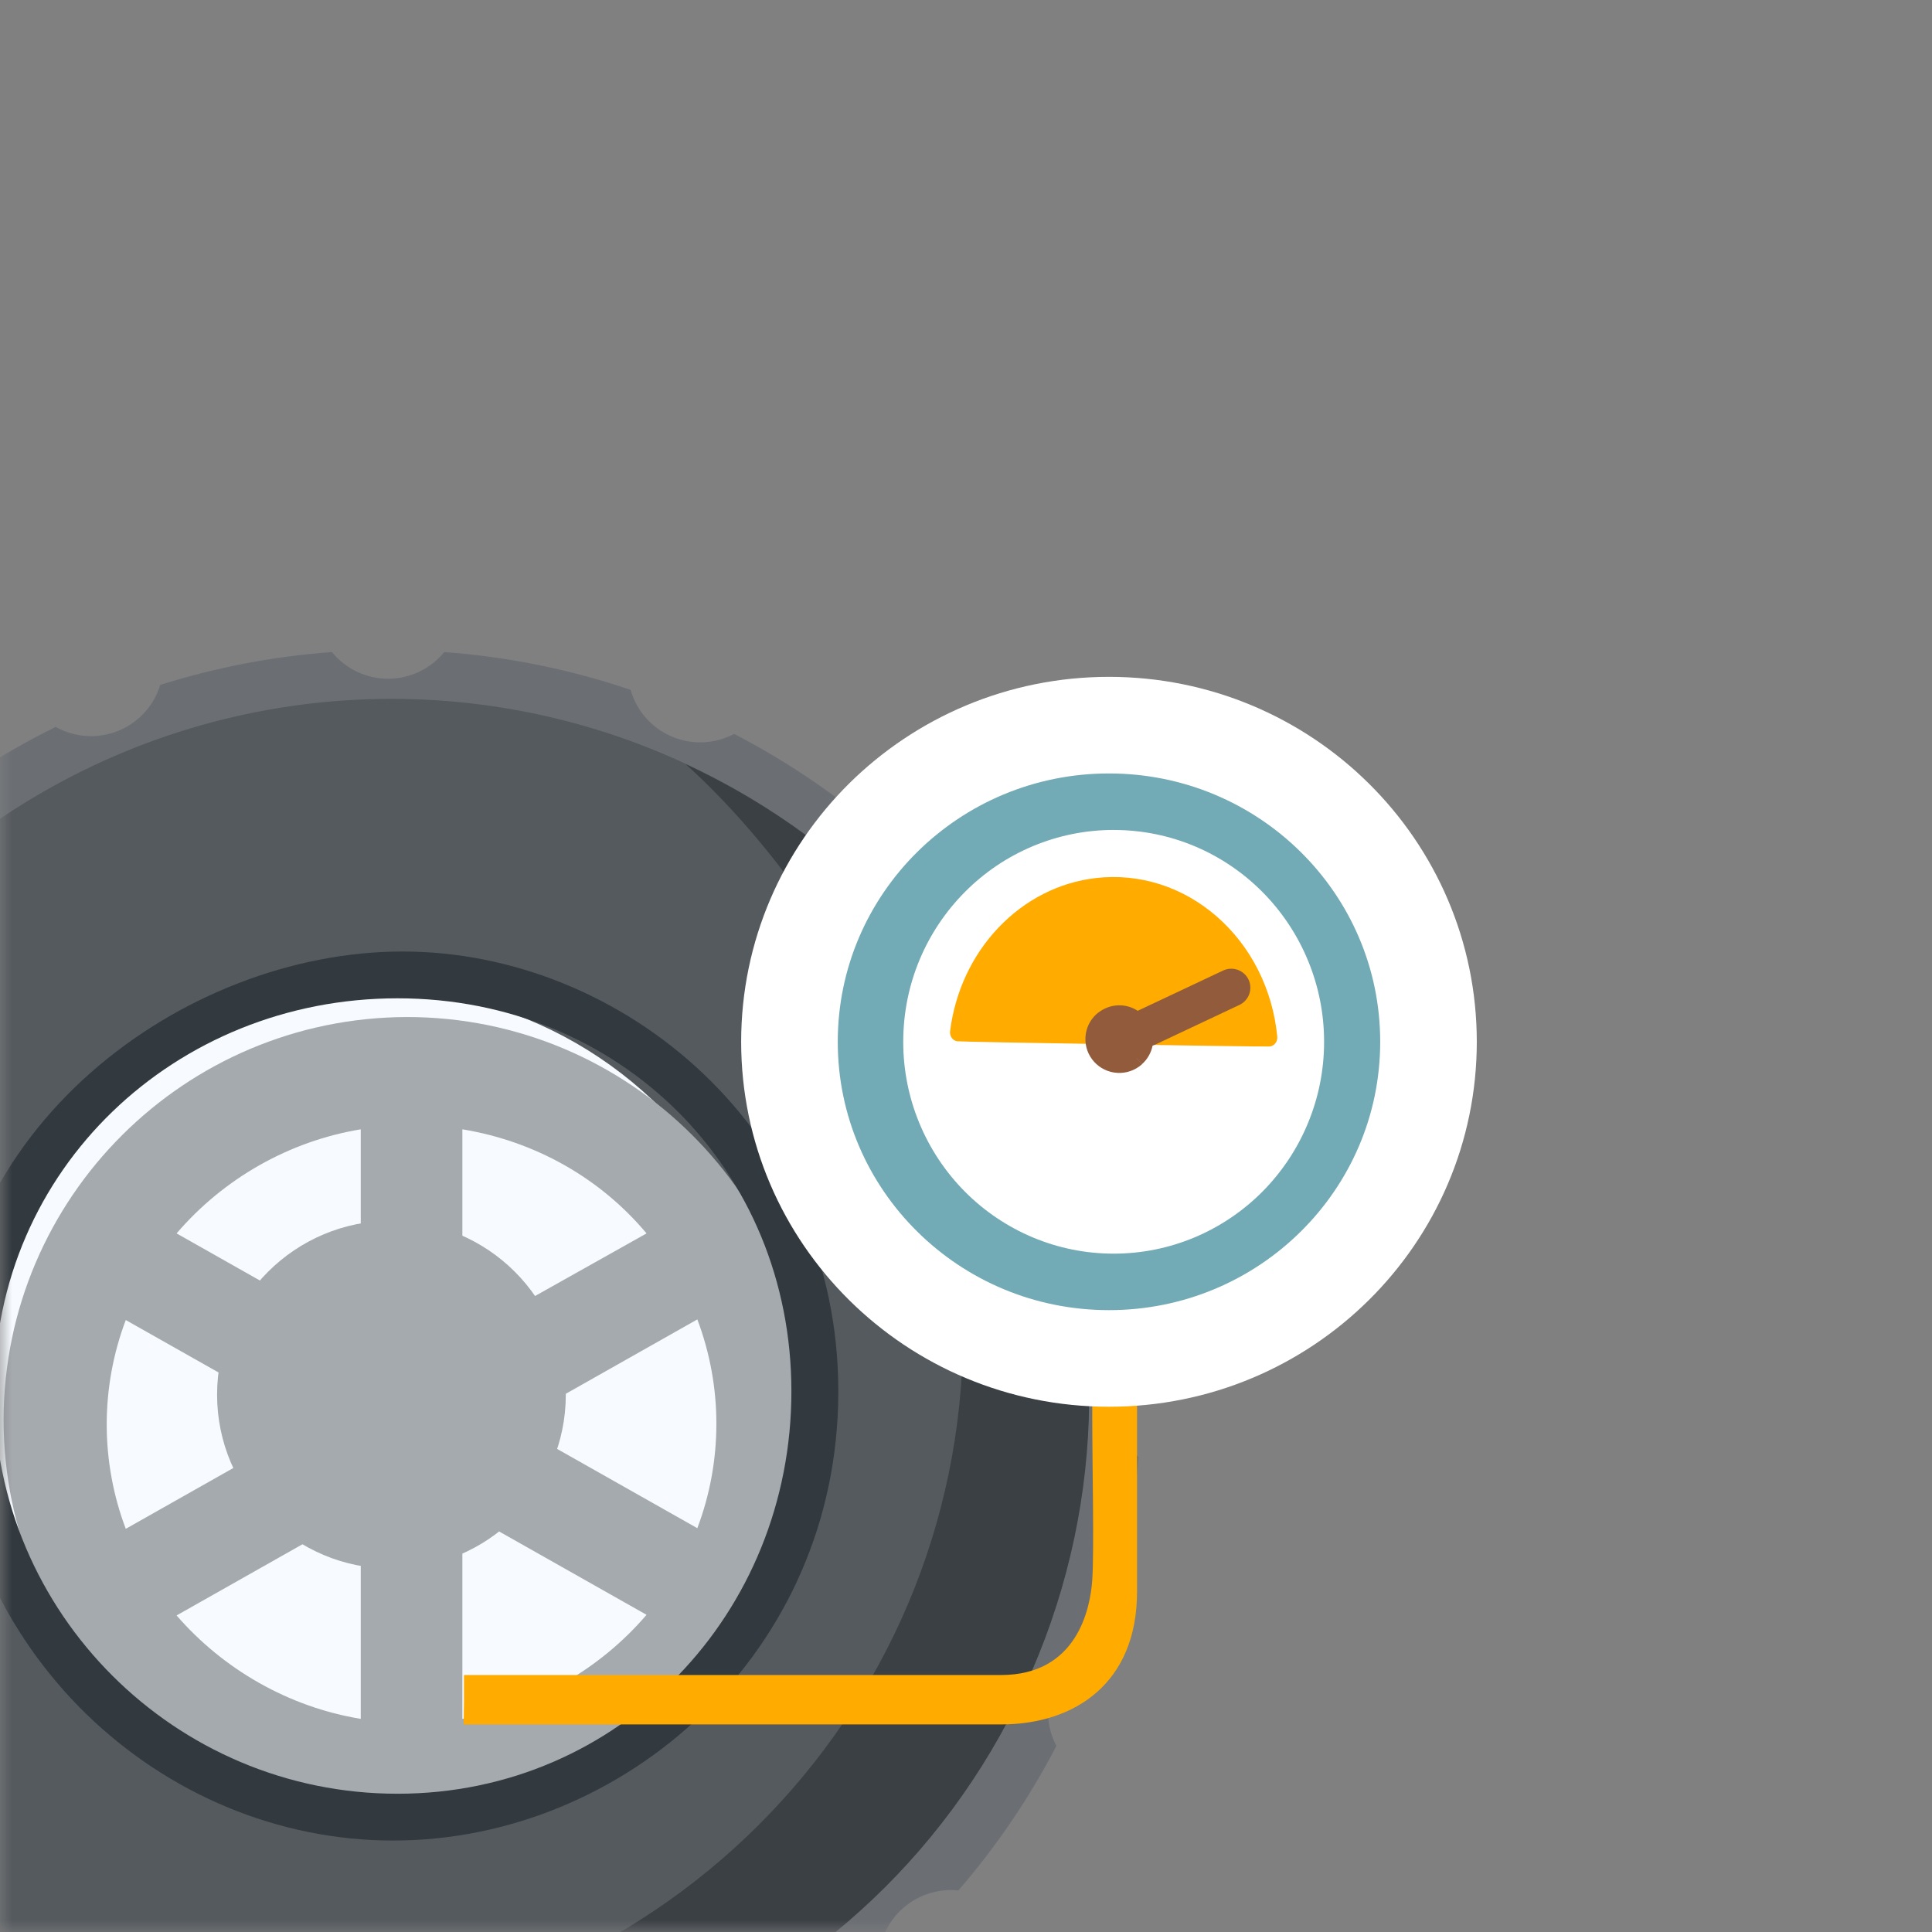 <svg xmlns="http://www.w3.org/2000/svg" xmlns:xlink="http://www.w3.org/1999/xlink" width="80" height="80" viewBox="0 0 80 80">
    <rect x="0" y="0" width="80" height="80" fill="#808080" stroke="none"/>
    <defs>
        <path id="zakjbv8aoa" d="M0 0H80V80H0z"/>
    </defs>
    <g fill="none" fill-rule="evenodd">
        <g>
            <g transform="translate(-186 -551) translate(186 551)">
                <mask id="vlfp2ptn4b" fill="#fff">
                    <use xlink:href="#zakjbv8aoa"/>
                </mask>
                <g mask="url(#vlfp2ptn4b)">
                    <g>
                        <g fill-rule="nonzero">
                            <path fill="#6B6F74" d="M62.142 28.681c-.176-2.41-.633-4.79-1.363-7.094-.868-.262-1.57-.903-1.91-1.743-.338-.84-.277-1.787.167-2.576-1.168-2.358-2.63-4.559-4.351-6.55-.897.093-1.788-.222-2.426-.859-.638-.636-.954-1.525-.86-2.42-1.836-1.578-3.85-2.937-6-4.05-.8.424-1.748.465-2.58.11-.833-.354-1.46-1.065-1.706-1.934C38.617.718 36.023.192 33.393 0c-.568.699-1.422 1.104-2.324 1.104-.902 0-1.755-.405-2.323-1.104-2.416.175-4.802.631-7.112 1.36-.262.866-.904 1.567-1.746 1.905-.841.338-1.791.277-2.582-.166-2.363 1.165-4.568 2.623-6.563 4.34.093.896-.223 1.785-.86 2.421-.638.636-1.53.952-2.426.858-1.582 1.832-2.945 3.84-4.061 5.986.425.797.466 1.744.111 2.574-.355.831-1.068 1.457-1.939 1.702C.72 23.47.192 26.06 0 28.683.7 29.249 1.107 30.1 1.107 31c0 .9-.407 1.752-1.107 2.319.175 2.41.632 4.79 1.362 7.095.867.264 1.569.905 1.91 1.743.335.84.275 1.785-.166 2.574 1.167 2.357 2.63 4.558 4.35 6.548.898-.093 1.79.223 2.427.859.638.636.954 1.526.86 2.42 1.835 1.579 3.848 2.939 5.999 4.052.8-.421 1.746-.462 2.579-.11.83.356 1.457 1.066 1.706 1.934 2.496.847 5.09 1.373 7.72 1.565.568-.699 1.421-1.105 2.323-1.105.902 0 1.756.406 2.324 1.105 2.415-.175 4.802-.631 7.111-1.36.263-.866.905-1.567 1.746-1.905.842-.338 1.791-.277 2.583.166 2.363-1.164 4.569-2.623 6.565-4.34-.094-.896.222-1.785.86-2.421.638-.637 1.529-.952 2.426-.859 1.582-1.831 2.945-3.84 4.06-5.985-.424-.797-.465-1.743-.11-2.574.355-.83 1.068-1.456 1.939-1.701.848-2.49 1.375-5.079 1.568-7.702-.699-.569-1.105-1.42-1.108-2.32.003-.898.409-1.75 1.108-2.318z" transform="translate(-15 27)"/>
                            <g transform="translate(-15 27) translate(2.33 1.938)">
                                <ellipse cx="28.878" cy="28.812" fill="#555A5F" rx="28.878" ry="28.812" transform="matrix(-1 0 0 1 57.757 0)"/>
                                <path fill="#3B4045" d="M43.577 55.064c-15.943 0-28.848-12.875-28.878-28.782 0-8.134 5.44-18.118 11.487-23.58-14.47 6.722-20.727 23.83-14.018 38.266 6.708 14.436 23.884 20.679 38.354 13.956 2.647-1.23 5.083-2.851 7.25-4.802-3.821 1.77-9.984 4.942-14.195 4.942z" transform="matrix(-1 0 0 1 67.247 0)"/>
                                <ellipse cx="28.102" cy="28.812" fill="#F7FBFF" rx="16.846" ry="16.807" transform="matrix(-1 0 0 1 56.203 0)"/>
                                <path fill="#A5AAAF" d="M29.517 13.175c-9.211 0-16.7 7.446-16.7 16.662 0 9.217 7.463 16.663 16.7 16.663 9.238 0 16.7-7.446 16.7-16.663-.025-9.19-7.488-16.636-16.7-16.662zm1.91 29.062v-7.251h-4.208v7.252c-2.971-.49-5.68-2.04-7.626-4.31l6.39-3.613-2.103-3.587-6.39 3.613c-1.052-2.787-1.052-5.858 0-8.645l6.39 3.613 2.103-3.587-6.39-3.587c1.92-2.297 4.629-3.82 7.626-4.31v7.251h4.208v-7.251c2.971.49 5.68 2.039 7.626 4.31l-6.39 3.612 2.104 3.587 6.39-3.612c1.052 2.787 1.052 5.858 0 8.645l-6.39-3.613-2.104 3.587 6.39 3.613c-1.946 2.245-4.655 3.793-7.626 4.283z" transform="matrix(-1 0 0 1 59.035 0)"/>
                                <path fill="#32393F" d="M28.951 47.275c-9.544 0-18.175-7.754-18.458-18.6-.284-10.846 9.755-18.213 18.847-18.213 9.091 0 18.043 7.367 18.043 18.213s-8.888 18.6-18.432 18.6zM29.13 12.4c-9.209 0-16.7 7.087-16.7 16.275 0 9.188 7.491 16.662 16.7 16.662S45.44 37.864 45.44 28.675c0-9.188-7.103-16.275-16.312-16.275z"/>
                                <ellipse cx="28.878" cy="28.812" fill="#A5AAAF" rx="7.22" ry="7.203" transform="matrix(-1 0 0 1 57.757 0)"/>
                            </g>
                        </g>
                        <g>
                            <path fill="#BF360C" d="M33.305 3.118L32.918 2.729 33.304 3.119 33.305 3.119zM32.207 3.446L32.207 3.445 32.467 3.182z" transform="translate(-15 27) translate(34.199 5.027)"/>
                            <path fill="#FFAB00" d="M27.883 16.228c0-.564-.415-1.022-.927-1.022s-.927.458-.927 1.022v10.435c0 1.968.082 5.532 0 6.731-.082 1.2-.632 3.938-3.78 3.938H.014v1.036L0 39.378h22.25c3.085 0 5.633-1.739 5.633-5.487V16.228z" transform="translate(-15 27) translate(34.199 5.027)"/>
                            <path fill="#72AAB5" stroke="#FFF" stroke-width="4" d="M26.722-2c3.65 0 6.955 1.466 9.348 3.833 2.4 2.375 3.882 5.656 3.882 9.279 0 3.622-1.482 6.904-3.882 9.278-2.393 2.368-5.697 3.833-9.348 3.833-3.651 0-6.956-1.465-9.348-3.833-2.4-2.374-3.883-5.656-3.883-9.278 0-3.623 1.483-6.904 3.883-9.28C19.766-.533 23.07-2 26.722-2h0z" transform="translate(-15 27) translate(34.199 5.027)"/>
                            <path fill="#FFF" d="M26.915 2.34c2.406 0 4.585.981 6.162 2.569.8.806 1.448 1.773 1.89 2.85.427 1.035.662 2.168.662 3.353s-.235 2.317-.662 3.353c-.442 1.077-1.09 2.043-1.89 2.85-.801.806-1.761 1.457-2.831 1.904-1.03.428-2.154.665-3.33.665-1.178 0-2.303-.237-3.331-.665-1.07-.447-2.03-1.098-2.831-1.904-.801-.807-1.448-1.773-1.891-2.85-.426-1.036-.661-2.168-.661-3.353 0-2.423.975-4.616 2.552-6.203.8-.807 1.76-1.458 2.83-1.904 1.03-.429 2.154-.666 3.331-.666" transform="translate(-15 27) translate(34.199 5.027)"/>
                            <path fill="#FFAB00" d="M20.437 11.09c.188.028 12.754.237 12.945.215.19-.022.329-.207.308-.413-.192-1.955-1.086-3.729-2.5-4.964-1.413-1.235-3.204-1.806-5.011-1.597-1.52.175-2.931.895-4.027 2.045-1.097 1.15-1.804 2.657-2.01 4.295-.026.203.107.392.295.42z" transform="translate(-15 27) translate(34.199 5.027)"/>
                            <path fill="#915B3C" d="M31.096 7.95c.388 0 .74.156.994.41.254.253.41.603.41.99 0 .386-.156.736-.41.99-.042.04-.086.078-.132.111-.238.187-.538.298-.862.299-.255 0-.495-.07-.701-.19l-.04.023-3.404 1.828c-.384.206-.863.062-1.07-.32-.206-.383-.062-.86.322-1.067l3.405-1.828c.032-.017.064-.032.098-.044.044-.305.187-.579.397-.788l.237.235.002-.001-.24-.238.011-.01.005-.005.007-.007c.252-.24.595-.389.971-.389" transform="translate(-15 27) translate(34.199 5.027) rotate(-177 29.144 10.227)"/>
                        </g>
                    </g>
                </g>
            </g>
        </g>
    </g>
</svg>

